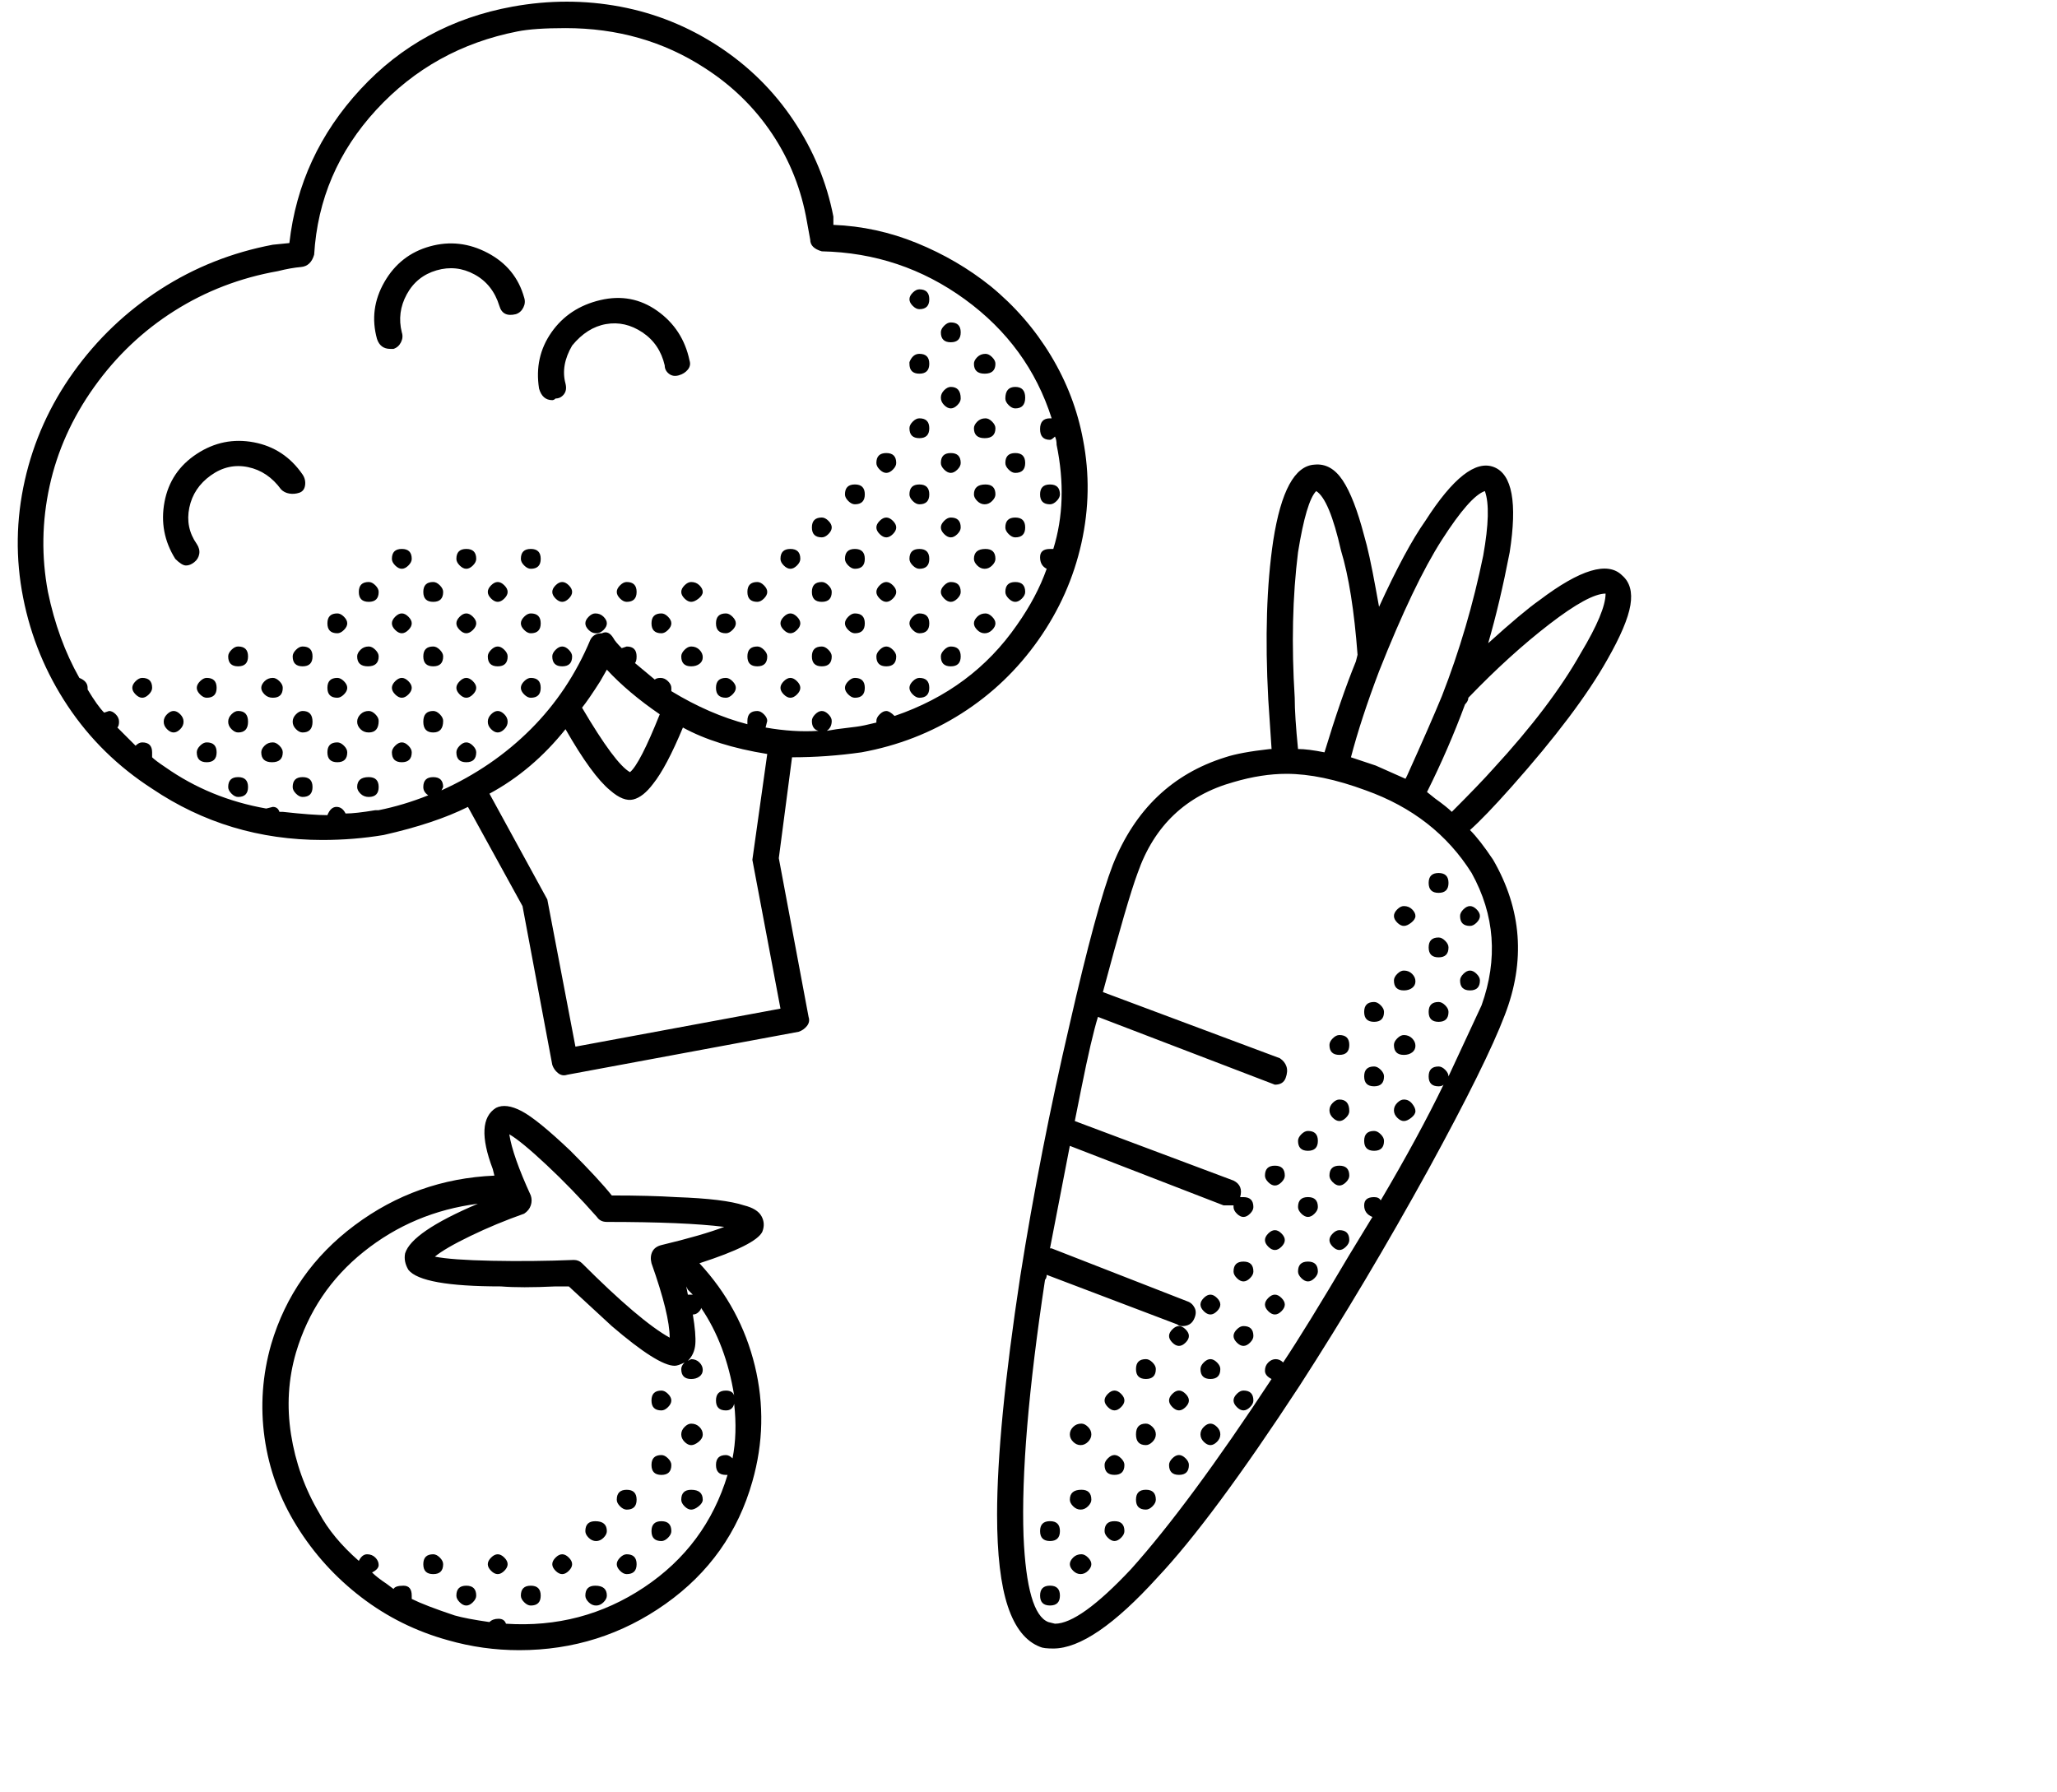 <svg viewBox="0 0 1244 1083.753" xmlns="http://www.w3.org/2000/svg"><path d="M614 247q6 0 6-6.5t-6-6.5q-6 0-6 7 0 2 2 4t4 2zm0 39q6 0 6-6t-6-6q-6 0-6 6 0 2 2 4t4 2zm21 19q2 0 4-2t2-4q0-6-6-6t-6 6q0 6 6 6zm-21 20q6 0 6-6t-6-6q-6 0-6 6 0 2 2 4t4 2zm6 33q0-6-6-6t-6 6q0 2 2 4t4 2q2 0 4-2t2-4zm-45-163q-2 0-4 2t-2 4q0 6 6 6t6-6q0-6-6-6zm21 19q-3 0-5 2t-2 4q0 6 6.5 6t6.5-6q0-2-2-4t-4-2zm-21 20q-2 0-4 2t-2 4.5q0 2.5 2 4.5t4 2q2 0 4-2t2-4q0-7-6-7zm21 19q-3 0-5 2t-2 4q0 6 6.5 6t6.5-6q0-2-2-4t-4-2zm-21 21q-6 0-6 6 0 2 2 4t4 2q2 0 4-2t2-4q0-6-6-6zm21 19q-7 0-7 6 0 2 2 4t4.5 2q2.5 0 4.5-2t2-4q0-6-6-6zm-21 20q-2 0-4 2t-2 4q0 2 2 4t4 2q2 0 4-2t2-4q0-6-6-6zm21 19q-7 0-7 6 0 2 2 4t4.5 2q2.5 0 4.5-2t2-4q0-6-6-6zm-21 20q-2 0-4 2t-2 4q0 2 2 4t4 2q2 0 4-2t2-4q0-6-6-6zm21 19q-3 0-5 2t-2 4q0 2 2 4t4.5 2q2.5 0 4.5-2t2-4q0-2-2-4t-4-2zm-21 20q-2 0-4 2t-2 4q0 6 6 6t6-6q0-6-6-6zm-19-177q-4 0-6 5v1q0 6 6 6t6-6q0-6-6-6zm0 39q-2 0-4 2t-2 4q0 6 6 6t6-6q0-6-6-6zm-20 21q-6 0-6 6 0 2 2 4t4 2q2 0 4-2t2-4q0-6-6-6zm20 19q-6 0-6 6 0 2 2 4t4 2q6 0 6-6t-6-6zm-20 20q-2 0-4 2t-2 4q0 2 2 4t4 2q2 0 4-2t2-4q0-2-2-4t-4-2zm20 19q-6 0-6 6 0 2 2 4t4 2q6 0 6-6t-6-6zm-20 20q-2 0-4 2t-2 4q0 2 2 4t4 2q2 0 4-2t2-4q0-2-2-4t-4-2zm20 19q-2 0-4 2t-2 4q0 2 2 4t4 2q6 0 6-6t-6-6zm-20 20q-2 0-4 2t-2 4q0 6 6 6t6-6q0-2-2-4t-4-2zm20 19q-2 0-4 2t-2 4q0 2 2 4t4 2q6 0 6-6t-6-6zm-39-78q-6 0-6 6 0 2 2 4t4 2q6 0 6-6t-6-6zm-20 20q-6 0-6 6t6 6q6 0 6-6 0-2-2-4t-4-2zm20 19q-2 0-4 2t-2 4q0 2 2 4t4 2q6 0 6-6t-6-6zm-20 20q-6 0-6 6t6 6q6 0 6-6 0-2-2-4t-4-2zm20 19q-2 0-4 2t-2 4q0 2 2 4t4 2q6 0 6-6t-6-6zm-39-78q-6 0-6 6 0 2 2 4t4 2q2 0 4-2t2-4q0-6-6-6zm-20 20q-6 0-6 6t6 6q2 0 4-2t2-4q0-2-2-4t-4-2zm20 19q-2 0-4 2t-2 4q0 2 2 4t4 2q2 0 4-2t2-4q0-2-2-4t-4-2zm-20 20q-6 0-6 6t6 6q6 0 6-6 0-2-2-4t-4-2zm20 19q-2 0-4 2t-2 4q0 2 2 4t4 2q2 0 4-2t2-4q0-2-2-4t-4-2zm-60-58q-2 0-4 2t-2 4q0 2 2 4t4 2q2 0 4.5-2t2.5-4q0-2-2-4t-5-2zm21 19q-6 0-6 6t6 6q2 0 4-2t2-4q0-2-2-4t-4-2zm-21 20q-2 0-4 2t-2 4q0 6 6 6 3 0 5-1.5t2-4q0-2.5-2-4.5t-5-2zm21 19q-6 0-6 6t6 6q2 0 4-2t2-4q0-2-2-4t-4-2zm-60-58q-2 0-4 2t-2 4q0 2 2 4t4 2q6 0 6-6t-6-6zm21 19q-6 0-6 6t6 6q2 0 4-2t2-4q0-2-2-4t-4-2zm-60-19q-2 0-4 2t-2 4q0 2 2 4t4 2q2 0 4-2t2-4q0-2-2-4t-4-2zm20 19q-2 0-4 2t-2 4q0 2 2 4t4.5 2q2.5 0 4.5-2t2-4q0-2-2-4t-5-2zm-20 20q-2 0-4 2t-2 4q0 6 6 6t6-6q0-2-2-4t-4-2zm-39-39q-2 0-4 2t-2 4q0 2 2 4t4 2q2 0 4-2t2-4q0-2-2-4t-4-2zm20 19q-2 0-4 2t-2 4q0 2 2 4t4 2q6 0 6-6t-6-6zm-20 20q-2 0-4 2t-2 4q0 6 6 6t6-6q0-2-2-4t-4-2zm20 19q-2 0-4 2t-2 4q0 2 2 4t4 2q6 0 6-6t-6-6zm-20 20q-2 0-4 2t-2 4.5q0 2.5 2 4.5t4 2q2 0 4-2t2-4.5q0-2.5-2-4.5t-4-2zm-19-98q-6 0-6 6 0 2 2 4t4 2q2 0 4-2t2-4q0-6-6-6zm-20 20q-6 0-6 6t6 6q6 0 6-6 0-2-2-4t-4-2zm20 19q-2 0-4 2t-2 4q0 2 2 4t4 2q2 0 4-2t2-4q0-2-2-4t-4-2zm-20 20q-6 0-6 6t6 6q6 0 6-6 0-2-2-4t-4-2zm20 19q-2 0-4 2t-2 4q0 2 2 4t4 2q2 0 4-2t2-4q0-2-2-4t-4-2zm-20 20q-6 0-6 6.5t6 6.5q6 0 6-7 0-2-2-4t-4-2zm20 19q-2 0-4 2t-2 4q0 6 6 6t6-6q0-2-2-4t-4-2zm-39-78q-2 0-4 2t-2 4q0 2 2 4t4 2q2 0 4-2t2-4q0-2-2-4t-4-2zm-20 20q-3 0-5 2t-2 4q0 6 6.5 6t6.5-6q0-2-2-4t-4-2zm20 19q-2 0-4 2t-2 4q0 2 2 4t4 2q2 0 4-2t2-4q0-2-2-4t-4-2zm-20 20q-3 0-5 2t-2 4.5q0 2.5 2 4.5t5 2q6 0 6-7 0-2-2-4t-4-2zm20 19q-2 0-4 2t-2 4q0 6 6 6t6-6q0-2-2-4t-4-2zm-20 21q-7 0-7 6 0 2 2 4t5 2q6 0 6-6t-6-6zm-40-79q-2 0-4 2t-2 4q0 6 6 6t6-6q0-6-6-6zm21 19q-6 0-6 6t6 6q2 0 4-2t2-4q0-2-2-4t-4-2zm-21 20q-2 0-4 2t-2 4.5q0 2.5 2 4.5t4 2q6 0 6-6.5t-6-6.5zm21 19q-6 0-6 6t6 6q6 0 6-6 0-2-2-4t-4-2zm-21 21q-6 0-6 6 0 2 2 4t4 2q6 0 6-6t-6-6zm-18-60q-3 0-5 2t-2 4q0 2 2 4t5 2q6 0 6-6 0-2-2-4t-4-2zm-21 20q-2 0-4 2t-2 4.5q0 2.5 2 4.5t4 2q6 0 6-6.5t-6-6.5zm21 19q-3 0-5 2t-2 4q0 6 6.5 6t6.5-6q0-2-2-4t-4-2zm-21 21q-6 0-6 6 0 2 2 4t4 2q6 0 6-6t-6-6zm-19-60q-2 0-4 2t-2 4q0 2 2 4t4 2q6 0 6-6t-6-6zm-20 20q-2 0-4 2t-2 4.5q0 2.5 2 4.5t4 2q2 0 4-2t2-4.5q0-2.5-2-4.5t-4-2zm20 19q-2 0-4 2t-2 4q0 6 6 6t6-6q0-6-6-6zm-39-39q-2 0-4 2t-2 4q0 2 2 4t4 2q2 0 4-2t2-4q0-6-6-6zm58-19q-2 0-4 2t-2 4q0 6 6 6t6-6q0-6-6-6zm60-20q-6 0-6 6t6 6q2 0 4-2t2-4q0-2-2-4t-4-2zm19-19q-6 0-6 6t6 6q6 0 6-6 0-2-2-4t-4-2zm20-20q-6 0-6 6 0 2 2 4t4 2q2 0 4-2t2-4q0-6-6-6zm78 0q-6 0-6 6 0 2 2 4t4 2q6 0 6-6t-6-6zm176-19q-6 0-6 6t6 6q2 0 4-2t2-4q0-2-2-4t-4-2zm20-8q6 0 6-6t-6-6q-6 0-6 6 0 2 2 4t4 2zm39-130q-2 0-4 2t-2 4q0 2 2 4t4 2q6 0 6-6t-6-6zm333 385q2 0 4-2t2-4q0-2-2-4t-4-2q-2 0-4 2t-2 4q0 6 6 6zm0 39q6 0 6-6 0-2-2-4t-4-2q-2 0-4 2t-2 4q0 6 6 6zm-19-71q-6 0-6 6t6 6q6 0 6-6t-6-6zm0 39q-6 0-6 6t6 6q6 0 6-6 0-2-2-4t-4-2zm-21 20q-2 0-4 2t-2 4q0 6 6 6 3 0 5-1.5t2-4q0-2.5-2-4.5t-5-2zm21 19q-6 0-6 6t6 6q6 0 6-6 0-2-2-4t-4-2zm-21 20q-2 0-4 2t-2 4q0 6 6 6 3 0 5-1.5t2-4q0-2.5-2-4.5t-5-2zm0 39q-2 0-4 2t-2 4.5q0 2.5 2 4.5t4 2q2 0 4.5-2t2.5-4q0-2-2-4.5t-5-2.5zm-18-59q-6 0-6 6t6 6q6 0 6-6 0-2-2-4t-4-2zm0 39q-6 0-6 6t6 6q6 0 6-6 0-2-2-4t-4-2zm-21 20q-2 0-4 2t-2 4.5q0 2.5 2 4.5t4 2q2 0 4-2t2-4q0-7-6-7zm21 19q-6 0-6 6t6 6q6 0 6-6 0-2-2-4t-4-2zm-21 21q-6 0-6 6 0 2 2 4t4 2q2 0 4-2t2-4q0-6-6-6zm0 39q-2 0-4 2t-2 4q0 2 2 4t4 2q2 0 4-2t2-4q0-6-6-6zm-19-60q-2 0-4 2t-2 4q0 6 6 6t6-6q0-6-6-6zm-20 21q-6 0-6 6 0 2 2 4t4 2q2 0 4-2t2-4q0-6-6-6zm20 19q-6 0-6 6 0 2 2 4t4 2q2 0 4-2t2-4q0-6-6-6zm-20 20q-2 0-4 2t-2 4q0 2 2 4t4 2q2 0 4-2t2-4q0-2-2-4t-4-2zm20 19q-6 0-6 6 0 2 2 4t4 2q2 0 4-2t2-4q0-6-6-6zm-20 20q-2 0-4 2t-2 4q0 2 2 4t4 2q2 0 4-2t2-4q0-2-2-4t-4-2zm-19-20q-6 0-6 6 0 2 2 4t4 2q2 0 4-2t2-4q0-6-6-6zm-20 20q-2 0-4 2t-2 4q0 2 2 4t4 2q2 0 4-2t2-4q0-2-2-4t-4-2zm20 19q-2 0-4 2t-2 4q0 2 2 4t4 2q2 0 4-2t2-4q0-6-6-6zm-20 20q-2 0-4 2t-2 4q0 6 6 6t6-6q0-2-2-4t-4-2zm20 19q-2 0-4 2t-2 4q0 2 2 4t4 2q2 0 4-2t2-4q0-6-6-6zm-20 20q-2 0-4 2t-2 4.5q0 2.5 2 4.5t4 2q2 0 4-2t2-4.5q0-2.5-2-4.5t-4-2zm-19-59q-2 0-4 2t-2 4q0 2 2 4t4 2q2 0 4-2t2-4q0-2-2-4t-4-2zm-20 20q-6 0-6 6t6 6q6 0 6-6 0-2-2-4t-4-2zm20 19q-2 0-4 2t-2 4q0 2 2 4t4 2q2 0 4-2t2-4q0-2-2-4t-4-2zm-20 20q-6 0-6 6.5t6 6.5q2 0 4-2t2-4.5q0-2.5-2-4.5t-4-2zm20 19q-2 0-4 2t-2 4q0 6 6 6t6-6q0-2-2-4t-4-2zm-20 21q-6 0-6 6t6 6q2 0 4-2t2-4q0-6-6-6zm-19-21q-2 0-4 2t-2 4q0 6 6 6t6-6q0-2-2-4t-4-2zm-20 21q-7 0-7 6 0 2 2 4t4.5 2q2.5 0 4.5-2t2-4q0-6-6-6zm20 19q-6 0-6 6 0 2 2 4t4 2q2 0 4-2t2-4q0-6-6-6zm-20 20q-3 0-5 2t-2 4q0 2 2 4t4.5 2q2.5 0 4.5-2t2-4q0-2-2-4t-4-2zm-19-20q-6 0-6 6t6 6q6 0 6-6t-6-6zm0 39q-6 0-6 6t6 6q6 0 6-6t-6-6zm19-98q-3 0-5 2t-2 4.5q0 2.5 2 4.5t4.5 2q2.5 0 4.5-2t2-4.5q0-2.5-2-4.5t-4-2zm20-20q-2 0-4 2t-2 4q0 2 2 4t4 2q2 0 4-2t2-4q0-2-2-4t-4-2zm136-215q-2 0-4 2t-2 4q0 6 6 6t6-6q0-6-6-6zm39-78q-2 0-4 2t-2 4q0 2 2 4t4 2q2 0 4.5-2t2.5-4q0-2-2-4t-5-2zM418 861q-2 0-4 2t-2 4.5q0 2.5 2 4.5t4 2q2 0 4.5-2t2.5-4.5q0-2.5-2-4.5t-5-2zm0 40q-6 0-6 6 0 2 2 4t4 2q2 0 4.5-2t2.5-4q0-6-7-6zm-18-21q-6 0-6 6t6 6q6 0 6-6 0-2-2-4t-4-2zm-21 21q-6 0-6 6 0 2 2 4t4 2q6 0 6-6t-6-6zm21 19q-6 0-6 6t6 6q2 0 4-2t2-4q0-6-6-6zm-21 20q-2 0-4 2t-2 4q0 2 2 4t4 2q6 0 6-6t-6-6zm-19-20q-6 0-6 6 0 2 2 4t4.5 2q2.5 0 4.5-2t2-4q0-6-7-6zm-20 20q-2 0-4 2t-2 4q0 2 2 4t4 2q2 0 4-2t2-4q0-2-2-4t-4-2zm20 19q-6 0-6 6 0 2 2 4t4.5 2q2.5 0 4.5-2t2-4q0-6-7-6zm-59-19q-2 0-4 2t-2 4q0 2 2 4t4 2q2 0 4-2t2-4q0-2-2-4t-4-2zm20 19q-6 0-6 6 0 2 2 4t4 2q6 0 6-6t-6-6zm-59-19q-6 0-6 6t6 6q6 0 6-6 0-2-2-4t-4-2zm20 19q-6 0-6 6 0 2 2 4t4 2q2 0 4-2t2-4q0-6-6-6zm118-118q-6 0-6 6t6 6q2 0 4-2t2-4q0-2-2-4t-4-2zM183 287q-11-16-29.5-19.5t-34.5 7q-16 10.5-19.5 29T106 338q4 4 6.5 4t5-2q2.5-2 3-5t-1.5-6q-7-10-4.5-22t13-19.5q10.5-7.5 22.5-5t20 13.5q2 2 5 2.5t6-.5q3-1 3.5-4.5T183 287zm134-107q-5-18-22-27t-35-4q-18 5-27.5 21.5T228 205q2 6 8 6h2q3-1 4.5-4t.5-6q-3-12 3-23t18-14.5q12-3.5 23 2.5t15 19q2 7 10 5 3-1 4.5-4t.5-6zm100 38q-4-19-19.5-30t-34.5-6.5q-19 4.5-29.5 19.5t-7.5 34q2 7 8 7 1 0 2-1 3 0 5-2.5t1-6.5q-3-11 4-23 9-11 20.5-13t22 5q10.5 7 13.5 20 0 3 2.5 5t6 1q3.5-1 5.5-3.5t1-5.5zm211 169q19-27 26-58.5t1-62.5q-5-27-19.5-51T599 173q-20-16-44.5-26T504 136v-5q-6-31-24-58t-45.5-45Q407 10 375 4t-65 0q-55 10-92 50t-43 93l-10 1q-37 7-68 27t-52.5 50Q23 255 15 290.5t-1 71Q21 397 41 427t51 50q46 31 103 31 19 0 37-3 31-7 51-17l33 60 18 96q1 3 3.5 5t5.5 1l140-26q3-1 5-3.5t1-5.5l-18-96 8-61q21 0 42-3 33-6 60.5-23.5T628 387zM472 610l-124 23-17-89-35-64q26-14 46-39 16 28 27 37 8 7 14 5.5t12-9.5q8-10 18-34 20 11 51 16l-9 64 17 90zm-73-178q-12 30-18 35-9-5-29-39 4-5 11-16l4-7q13 14 32 27zm142 1q-3-3-5-3t-4 2q-2 2-2 4v1q-8 2-12 2.5l-12 1.5-6 1q3-2 3-6 0-2-2-4t-4-2q-2 0-4 2t-2 4q0 5 4 6-15 1-32-2l1-4q0-2-2-4t-4-2q-6 0-6 6v2q-23-6-46-20v-2q0-2-2-4t-4.5-2q-2.5 0-3.5 1l-12-10q1-1 1-4 0-6-6-6l-3 1q-4-4-5-6-3-5-7-3-5 0-7 4-13 31-36 54t-54 37l1-2q0-6-6-6t-6 6q0 3 3 5-15 6-30 9h-2q-12 2-18 2-2-4-5.5-4t-5.5 5q-9 0-27-2h-2q-1-3-4-3l-4 1q-34-6-61-25-6-4-8-6v-3q0-6-6-6-2 0-4 2l-11-11q1-1 1-3.5t-2-4.5q-2-2-4-2l-3 1q-4-4-10-14v-1q0-4-5-6-13-23-19-52-6-32 1-64t27-60q20-28 48.5-46t62.5-24q8-2 14-2.5t8-7.5q3-50 37.5-87.5T313 19q10-2 29-2 47 0 84 24 25 16 41 40t21 53l2 11q0 5 7 7 48 1 86.5 29t52.5 72h-1q-6 0-6 6.5t6 6.5q1 0 3-2 1 2 1 5 7 34-2 63h-2q-6 0-6 5t4 7q-6 17-18 34-27 39-74 55zm431-34q12-21 14-33t-5-18q-13-13-50 15-10 7-31 26 7-24 13-55 7-45-9.5-51.5T862 315q-12 17-28 52l-2-11q-4-22-7-32-6-23-13-33.5t-17-9.5q-18 1-25 46-6 40-3 96l2 30h-1q-18 2-27 5-48 15-68 65-10 26-26 96-18 77-30 153-14 92-14 144 0 36 6.5 55.5T629 996q2 1 8 1 24 0 63-43 33-35 86-116 40-62 78-131 35-64 46-93 19-49-7-94-8-12-14-18 9-8 25-26 40-45 58-77zm-138 7q21-53 38-79.5t26-29.5q4 11-1 39-9 44-25 85-7 17-21 48l-1 2-18-8-15-5q6-23 17-52zm-49-72q5-31 11-37 8 5 15 36 7 23 10 63l-1 4q-9 22-19 55-10-2-16-2-2-20-2-31-3-48 2-88zm105 194q21 38 6 80l-20 43q0-2-2-4t-4-2q-6 0-6 6t6 6q2 0 3-1-15 31-38 70-1-2-4-2-6 0-6 5t5 7l-14 23q-26 44-40 65-2-2-4.5-2t-4.5 2q-2 2-2 5t4 5q-50 76-85 115-31 33-46 33l-4-1q-13-5-15-52-2-56 13-155 1-1 1-3l79 30q1 1 3 1 5 0 7-4t.5-7q-1.5-3-4.5-4l-82-32h-1l12-62 93 36h6v1q0 2 2 4t4 2q2 0 4-2t2-4q0-6-6-6h-2q2-7-4-10l-96-36 4-20q6-30 10-43l107 41q5 0 6.5-4t.5-7q-1-3-4-5l-107-40q15-56 21-72 15-43 58-55 17-5 32-5 21 0 48 10 42 15 64 50zm-12-37q-3-3-10-8l-5-4q13-26 23-53 2-2 2-4 25-26 49-44.5t34-18.5q0 11-15 36-18 32-53 70-8 9-25 26zM409 724q-16-1-39-1-8-10-25-27-20-19-29.5-24t-15.5-2q-13 8-2 37l1 4q-47 2-84.5 30T164 813q-8 28-4 56.5t19.5 53.5q15.5 25 39 43t52.5 26q21 6 43 6 49 0 88.5-28t52.5-74q10-35 1.5-70T423 764q34-11 38-19 2-5-.5-9.5T450 729q-12-4-41-5zM306 982q-1-3-4.5-3t-5.5 2q-14-2-21-4-18-6-26-10v-2q0-6-5-6t-6 2l-4-3q-6-4-9-7 4-2 4-4.5t-2-4.5q-2-2-5-2t-5 4q-16-14-24-29-13-22-17-47.5t3-49.5q11-37 41-61t69-29q-40 17-44 30-1 5 2 10 8 10 56 10 12 1 33 0h8l26 24q28 24 38 24 2 0 6-2-2 2-2 4 0 6 6 6 3 0 5-1.5t2-4q0-2.5-2-4.5t-5-2l-2 1q4-4 4.5-10t-1.5-18q2 0 3.5-1.5t1.5-2.5q15 22 20 53-1-3-5-3-6 0-6 6t6 6q4 0 5-4 2 18-1 33-2-2-4-2-6 0-6 6t6 6h1q-13 43-50.5 68T306 982zm109-204l1 2 3 3h-3l-1-5zm-15-25q-4 1-5.5 4t-.5 7q11 31 11 45-18-10-53-45-2-2-5-2-25 1-49.5.5T263 760q6-5 21.5-12.5T317 734q3-2 4-5t0-6q-11-24-13-37 7 4 22.5 18.5T361 736q2 3 6 3 47 0 71 3-13 5-38 11z"/></svg>